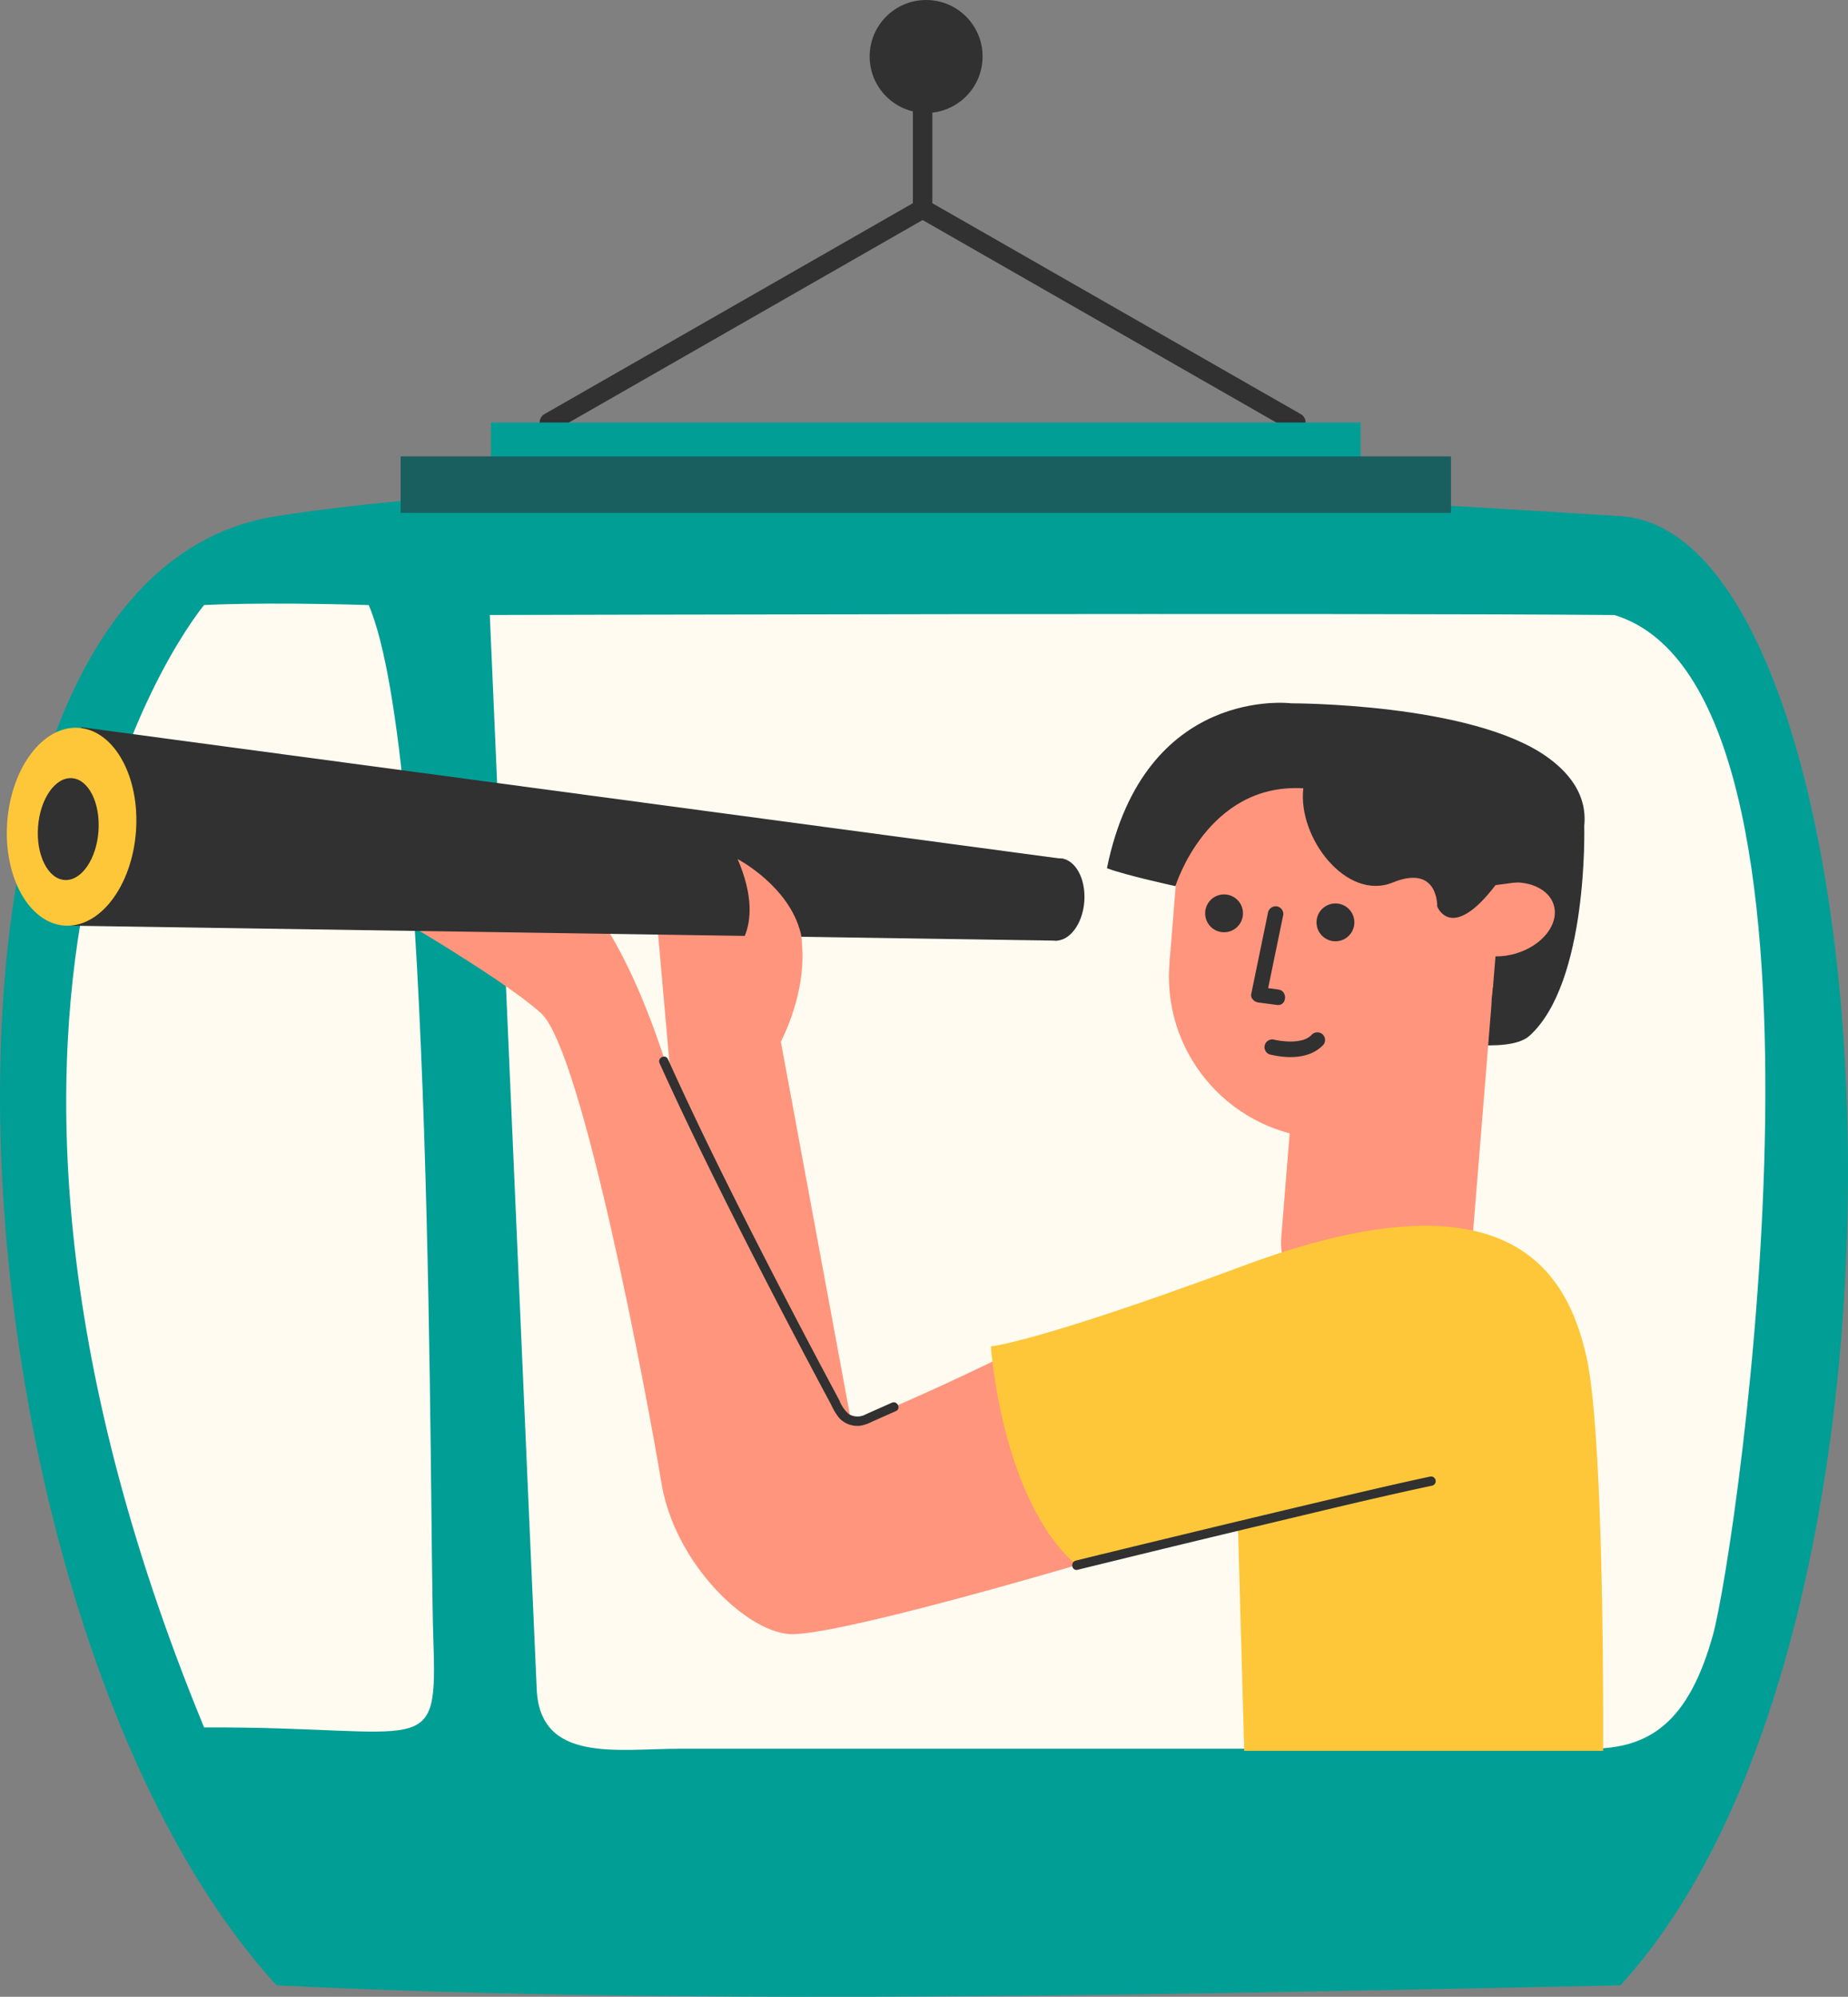 <svg xmlns="http://www.w3.org/2000/svg" width="190.049" height="205.307" viewBox="0 0 190.049 205.307">
  <rect x="0" y="0" width="190.049" height="205.307" fill="#808080" stroke="none"/>
  <g id="Group_3369" data-name="Group 3369" transform="translate(8518.179 -2071.74)">
    <circle id="Ellipse_702" data-name="Ellipse 702" cx="5.807" cy="5.807" r="5.807" transform="translate(-8428.743 2071.74)" fill="#313131"/>
    <g id="Group_3097" data-name="Group 3097" transform="translate(-8461.686 2079.274)">
      <line id="Line_233" data-name="Line 233" y2="13.938" transform="translate(38.388 0)" fill="none" stroke="#313131" stroke-linecap="round" stroke-width="2"/>
      <line id="Line_234" data-name="Line 234" y1="21.972" x2="38.388" transform="translate(0 13.938)" fill="none" stroke="#313131" stroke-linecap="round" stroke-width="2"/>
      <line id="Line_235" data-name="Line 235" x1="38.388" y1="21.972" transform="translate(38.388 13.938)" fill="none" stroke="#313131" stroke-linecap="round" stroke-width="2"/>
    </g>
    <g id="Group_3113" data-name="Group 3113" transform="translate(-8518.179 2115.183)">
      <g id="Group_3111" data-name="Group 3111" transform="translate(0 6.388)">
        <path id="Path_4459" data-name="Path 4459" d="M.247-1.042c41.152-6.33,110.523-1.72,138.2,0s34.55,113.3,0,151.065c-42.387.84-93.912,2.159-138.2,0C-34.3,112.257-40.905,5.288.247-1.042Z" transform="translate(28.196 4.278)" fill="#019e96"/>
        <path id="Path_4460" data-name="Path 4460" d="M9768.063,6542.136s-31.9,37.955,0,115.4c23.161-.1,24.017,3.638,23.573-9.237-.437-12.707.14-90.189-6.637-106.16.165.159.168.152,0,0C9773.852,6541.8,9768.063,6542.136,9768.063,6542.136Z" transform="translate(-9747.075 -6529.756)" fill="#fffbf0"/>
        <path id="Path_4461" data-name="Path 4461" d="M9780.323,6542.813s4.474,102.857,4.825,110.462,8.284,6.105,14.715,6.105h93.614c6.086,0,10.115-2.677,12.624-11.663s15.208-97.162-10.116-104.9C9869.854,6542.582,9780.323,6542.813,9780.323,6542.813Z" transform="translate(-9729.951 -6529.409)" fill="#fffbf0"/>
        <g id="Group_3098" data-name="Group 3098" transform="translate(0 22.43)">
          <path id="Path_3940" data-name="Path 3940" d="M2454.6,2863.524l1.329,31.454-7.452,2.649-3.016-34.191Z" transform="translate(-2378.324 -2845.791)" fill="#ff957c"/>
          <path id="Path_3942" data-name="Path 3942" d="M2443.336,2902.653s-7.348,3.623-12.21,5.755c-2.765,1.213-5.355,2.356-6.7,2.963-3.691,1.678-15.379-24.806-17.143-31.748s-7.816-26.2-15.955-25.822-17.418-5.814-17.418-5.814l7.8,8.68-7.469.1s14.323,8.185,18.582,12.065,11.02,40.056,12.366,48.268,8.618,15.229,13.136,15.558,29.572-7.09,29.572-7.09Z" transform="translate(-2337.172 -2836.906)" fill="#ff957c"/>
          <path id="Path_3943" data-name="Path 3943" d="M2452.908,2878.884s3.061-10.805.912-21.344c13.6,5.277,5.792,19.7,5.792,19.7l8.351,45.114-16.989-3.7-3.8-54.454" transform="translate(-2379.31 -2842.4)" fill="#ff957c"/>
          <path id="Path_3944" data-name="Path 3944" d="M2304.752,2827.81l-1.74,20.4,102.132,1.548.812-8.371Z" transform="translate(-2296.392 -2825.3)" fill="#313131"/>
          <path id="Path_3953" data-name="Path 3953" d="M2463.574,2869.889s8.719,2.267,7.507-2.572-6.477-7.582-6.477-7.582C2467.881,2867.366,2463.574,2869.889,2463.574,2869.889Z" transform="translate(-2388.743 -2843.663)" fill="#ff957c"/>
          <ellipse id="Ellipse_703" data-name="Ellipse 703" cx="10.196" cy="6.639" rx="10.196" ry="6.639" transform="matrix(0.073, -0.997, 0.997, 0.073, 0, 22.422)" fill="#fec739"/>
          <ellipse id="Ellipse_704" data-name="Ellipse 704" cx="4.244" cy="2.763" rx="4.244" ry="2.763" transform="matrix(0.073, -0.997, 0.997, 0.073, 105.692, 24.252)" fill="#313131"/>
          <ellipse id="Ellipse_705" data-name="Ellipse 705" cx="5.25" cy="3.117" rx="5.25" ry="3.117" transform="matrix(0.073, -0.997, 0.997, 0.073, 3.528, 17.991)" fill="#313131"/>
          <path id="Path_4462" data-name="Path 4462" d="M2447.893,2907.789c3.037,6.728,6.326,13.341,9.685,19.912q3.9,7.623,7.944,15.167a3.5,3.5,0,0,0,1,1.433,1.744,1.744,0,0,0,1.728,0l2.669-1.185c.562-.25.984.607.421.858l-2.474,1.1a4.081,4.081,0,0,1-1.222.41,2.553,2.553,0,0,1-2.141-.8,6.329,6.329,0,0,1-.819-1.357q-.35-.654-.7-1.308-.875-1.638-1.742-3.28c-3.312-6.265-6.56-12.565-9.695-18.921-1.895-3.841-3.748-7.7-5.511-11.606-.253-.561.6-.982.859-.421Z" transform="translate(-2379.203 -2871.15)" fill="#313131"/>
          <path id="Path_4463" data-name="Path 4463" d="M2634.144,2873.522s7.808,1.6,9.984-.355c6.093-5.475,5.647-21.575,5.647-21.575l-13.149-.112" transform="translate(-2486.851 -2838.914)" fill="#313131"/>
          <rect id="Rectangle_1514" data-name="Rectangle 1514" width="19.615" height="45.004" rx="9.807" transform="translate(134.607 19.882) rotate(4.632)" fill="#ff957c"/>
          <ellipse id="Ellipse_706" data-name="Ellipse 706" cx="16.676" cy="16.676" rx="16.676" ry="16.676" transform="translate(120.956 2.272)" fill="#ff957c"/>
          <ellipse id="Ellipse_707" data-name="Ellipse 707" cx="16.676" cy="16.676" rx="16.676" ry="16.676" transform="translate(120.211 11.465)" fill="#ff957c"/>
          <rect id="Rectangle_1515" data-name="Rectangle 1515" width="8.984" height="33.352" transform="matrix(0.081, -0.997, 0.997, 0.081, 120.285, 26.556)" fill="#ff957c"/>
          <ellipse id="Ellipse_708" data-name="Ellipse 708" cx="1.946" cy="1.946" rx="1.946" ry="1.946" transform="translate(123.937 19.701)" fill="#313131"/>
          <ellipse id="Ellipse_709" data-name="Ellipse 709" cx="1.946" cy="1.946" rx="1.946" ry="1.946" transform="translate(135.392 20.629)" fill="#313131"/>
          <path id="Path_4464" data-name="Path 4464" d="M2592.013,2871.879l-1.5,7.274-.211,1.028c-.091.437.345.808.729.858l1.923.253c1.017.134,1.143-1.454.129-1.587l-1.923-.253.73.858,1.5-7.274.212-1.028a.8.8,0,0,0-.729-.858.816.816,0,0,0-.858.729Z" transform="translate(-2461.627 -2850.226)" fill="#313131"/>
          <path id="Path_4465" data-name="Path 4465" d="M2594.069,2903.922c1.85.462,4.192.488,5.565-1.026a.8.8,0,0,0-.2-1.109.821.821,0,0,0-1.109.2c.159-.176,0,0-.041.029s-.1.086-.155.126c-.13.1-.04-.008.006,0-.025-.006-.146.085-.173.1a2.975,2.975,0,0,1-.32.146c-.21.082.092-.02-.044.019-.049.014-.1.029-.148.042a4.778,4.778,0,0,1-.756.131.966.966,0,0,0-.2.016c.088-.03.151-.006.012,0q-.184.006-.368,0a8.6,8.6,0,0,1-1.2-.111c-.125-.02-.25-.044-.375-.068-.144-.028.251.056.092.02l-.041-.01a.816.816,0,0,0-1.021.475.805.805,0,0,0,.475,1.021Z" transform="translate(-2463.506 -2867.771)" fill="#313131"/>
          <ellipse id="Ellipse_710" data-name="Ellipse 710" cx="5.172" cy="3.667" rx="5.172" ry="3.667" transform="translate(148.839 20.193) rotate(-16.242)" fill="#ff957c"/>
          <path id="Path_4466" data-name="Path 4466" d="M2562.439,2840.752s3.263-10.637,13.153-10.06c-.6,5.079,4.448,11.617,9.183,9.692s4.585,2.458,4.585,2.458,1.434,3.77,6-2.194c2.013-.286,6.653-.835,6.653-.835s6.447-6.76-1.335-12.332-26.33-5.525-26.33-5.525-15.1-1.917-18.952,16.952C2557.25,2839.625,2562.439,2840.752,2562.439,2840.752Z" transform="translate(-2441.557 -2821.902)" fill="#313131"/>
          <path id="Path_4467" data-name="Path 4467" d="M2554.234,2979.151l.649,23.3h36.911s.19-32.211-1.73-40.579-7.642-19.545-35.182-9.324c-21.395,7.941-26.054,8.318-26.054,8.318s1.088,15.828,8.825,22.5a167.886,167.886,0,0,0,16.58-4.211" transform="translate(-2426.928 -2894.694)" fill="#fec739"/>
          <path id="Path_4468" data-name="Path 4468" d="M2547.353,3017.795q4.935-1.21,9.875-2.4,9.273-2.246,18.56-4.43c2.665-.621,5.331-1.242,8.008-1.81a.478.478,0,0,1,.187.938c-5.412,1.148-10.792,2.455-16.173,3.739q-8.4,2-16.786,4.053-1.742.426-3.484.853c-.6.147-.782-.792-.186-.939Z" transform="translate(-2436.72 -2929.596)" fill="#313131"/>
        </g>
      </g>
      <rect id="Rectangle_1512" data-name="Rectangle 1512" width="89.433" height="5.807" transform="translate(50.492 0)" fill="#019e96"/>
      <rect id="Rectangle_1513" data-name="Rectangle 1513" width="108.016" height="5.807" transform="translate(41.2 3.484)" fill="#195f5f"/>
    </g>
  </g>
</svg>

